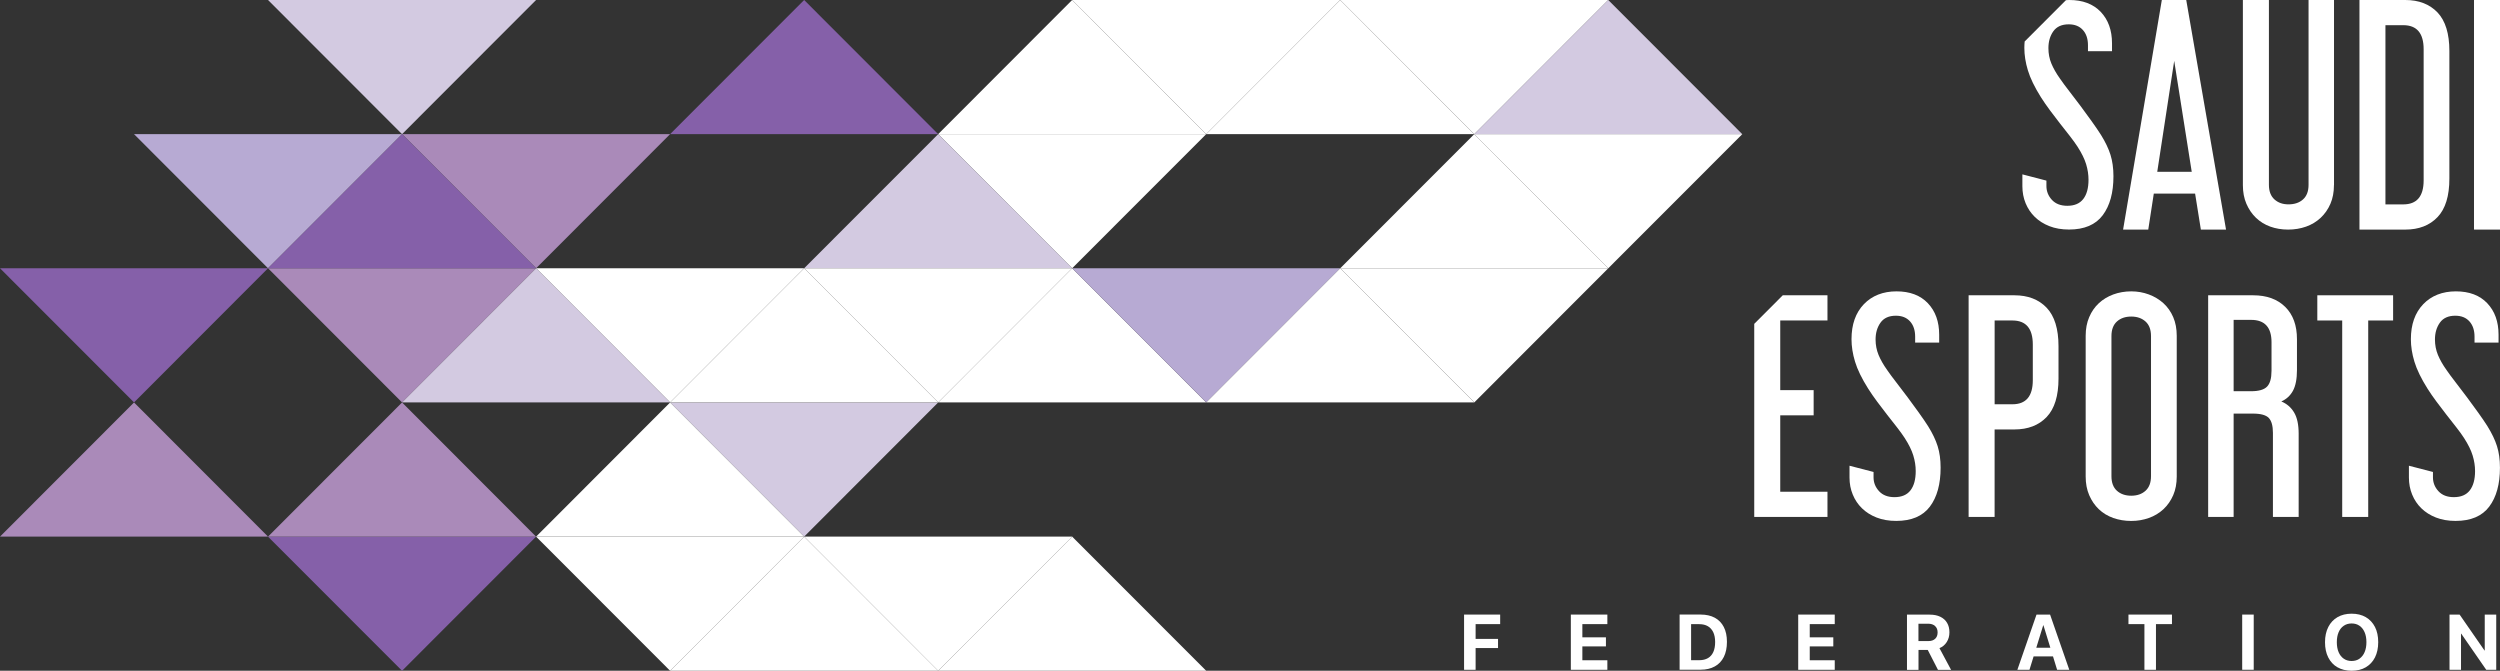 <svg width="164" height="44" viewBox="0 0 164 44" fill="none" xmlns="http://www.w3.org/2000/svg">
<rect x="0" y="0" width="164" height="44" fill="#333333" stroke="none"/>
<g clip-path="url(#clip0_4095_164074)">
<path d="M96.043 40.316H98.411V40.942H96.8V41.912H98.271V42.512H96.8V43.939H96.043V40.316Z" fill="white"/>
<path d="M103.047 40.316H105.443V40.942H103.803V41.809H105.349V42.404H103.803V43.313H105.443V43.939H103.047V40.316Z" fill="white"/>
<path d="M111.47 43.309C111.695 43.309 111.885 43.263 112.041 43.173C112.196 43.083 112.312 42.95 112.393 42.773C112.473 42.595 112.513 42.377 112.513 42.116V42.112C112.513 41.86 112.471 41.648 112.39 41.475C112.307 41.302 112.189 41.168 112.034 41.079C111.879 40.989 111.691 40.945 111.47 40.945H110.936V43.311H111.47V43.309ZM110.18 40.315H111.562C111.925 40.315 112.233 40.385 112.491 40.523C112.747 40.663 112.944 40.864 113.081 41.131C113.219 41.398 113.287 41.722 113.287 42.105V42.109C113.287 42.492 113.219 42.821 113.084 43.092C112.948 43.366 112.751 43.574 112.493 43.716C112.235 43.86 111.925 43.933 111.564 43.933H110.182V40.312L110.18 40.315Z" fill="white"/>
<path d="M117.963 40.316H120.359V40.942H118.719V41.809H120.265V42.404H118.719V43.313H120.359V43.939H117.963V40.316Z" fill="white"/>
<path d="M126.506 42.054C126.694 42.054 126.841 42.003 126.948 41.903C127.055 41.802 127.107 41.664 127.107 41.487V41.483C127.107 41.31 127.053 41.172 126.941 41.069C126.83 40.966 126.681 40.916 126.495 40.916H125.85V42.056H126.504L126.506 42.054ZM125.096 40.32H126.589C126.86 40.32 127.092 40.366 127.285 40.46C127.477 40.552 127.626 40.686 127.728 40.859C127.831 41.032 127.882 41.237 127.882 41.48V41.485C127.882 41.723 127.822 41.936 127.704 42.122C127.586 42.306 127.427 42.439 127.228 42.518L127.991 43.943H127.131L126.46 42.634H125.854V43.943H125.098V40.322L125.096 40.32Z" fill="white"/>
<path d="M133.096 42.492H134.97V43.059H133.096V42.492ZM133.595 40.316H134.485L135.744 43.937H134.946L134.05 41.019H134.035L133.134 43.937H132.34L133.595 40.316Z" fill="white"/>
<path d="M140.674 40.942H139.627V40.316H142.481V40.942H141.431V43.939H140.674V40.942Z" fill="white"/>
<path d="M147.844 40.316H147.088V43.937H147.844V40.316Z" fill="white"/>
<path d="M154.785 43.206C154.929 43.105 155.041 42.963 155.119 42.779C155.198 42.595 155.237 42.379 155.237 42.129V42.125C155.237 41.873 155.198 41.656 155.117 41.473C155.038 41.289 154.925 41.146 154.78 41.048C154.634 40.947 154.463 40.899 154.266 40.899C154.07 40.899 153.897 40.95 153.753 41.048C153.606 41.146 153.492 41.289 153.414 41.473C153.335 41.656 153.296 41.873 153.296 42.127V42.131C153.296 42.383 153.335 42.6 153.414 42.784C153.492 42.968 153.606 43.11 153.75 43.21C153.895 43.311 154.067 43.361 154.266 43.361C154.465 43.361 154.64 43.311 154.785 43.21M153.339 43.777C153.077 43.626 152.876 43.41 152.734 43.129C152.591 42.849 152.521 42.517 152.521 42.131V42.127C152.521 41.742 152.594 41.411 152.736 41.131C152.878 40.851 153.081 40.636 153.341 40.485C153.604 40.334 153.912 40.258 154.269 40.258C154.625 40.258 154.936 40.334 155.196 40.485C155.456 40.639 155.657 40.853 155.799 41.131C155.941 41.409 156.011 41.742 156.011 42.125V42.129C156.011 42.514 155.939 42.845 155.799 43.125C155.657 43.405 155.456 43.62 155.196 43.773C154.936 43.926 154.625 44.001 154.266 44.001C153.908 44.001 153.6 43.924 153.337 43.773" fill="white"/>
<path d="M160.688 40.316H161.35L163.314 43.151L162.68 42.672H162.999V40.316H163.753V43.939H163.097L161.125 41.089L161.761 41.568H161.442V43.939H160.688V40.316Z" fill="white"/>
<path d="M133.029 4.614C133.184 5.128 133.47 5.719 133.89 6.387C134.063 6.658 134.258 6.94 134.474 7.232C134.691 7.523 134.909 7.809 135.132 8.096C135.355 8.381 135.567 8.654 135.773 8.912C135.976 9.173 136.147 9.407 136.283 9.617C136.554 10.037 136.744 10.423 136.849 10.768C136.954 11.114 137.006 11.456 137.006 11.791C137.006 12.336 136.893 12.756 136.663 13.054C136.433 13.351 136.086 13.5 135.616 13.5C135.183 13.5 134.846 13.371 134.605 13.111C134.365 12.85 134.245 12.548 134.245 12.2V11.848L132.668 11.438V12.217C132.668 12.614 132.738 12.986 132.88 13.332C133.022 13.677 133.223 13.979 133.484 14.231C133.744 14.485 134.061 14.686 134.439 14.835C134.817 14.984 135.246 15.058 135.729 15.058C136.731 15.058 137.468 14.745 137.938 14.12C138.408 13.493 138.642 12.644 138.642 11.565C138.642 11.033 138.576 10.563 138.447 10.153C138.318 9.744 138.111 9.311 137.826 8.853C137.654 8.582 137.448 8.28 137.214 7.954C136.978 7.626 136.735 7.291 136.482 6.951C136.228 6.612 135.981 6.286 135.74 5.977C135.5 5.669 135.299 5.395 135.137 5.161C134.89 4.815 134.702 4.483 134.57 4.167C134.439 3.852 134.376 3.515 134.376 3.156C134.376 2.723 134.483 2.355 134.699 2.051C134.916 1.747 135.253 1.596 135.71 1.596C136.105 1.596 136.414 1.72 136.637 1.968C136.86 2.215 136.971 2.55 136.971 2.97V3.36H138.548V2.839C138.548 1.985 138.301 1.298 137.807 0.777C137.31 0.26 136.624 0 135.747 0C135.672 0 135.6 0.004 135.528 0.009L132.817 2.723C132.806 2.856 132.797 2.994 132.797 3.139C132.797 3.609 132.874 4.102 133.029 4.614Z" fill="white"/>
<path d="M141.515 11.272L142.628 3.992L143.778 11.272H141.515ZM143.417 0H141.816L139.275 15.061H140.926L141.289 12.701H143.999L144.377 15.061H146.028L143.417 0Z" fill="white"/>
<path d="M153.111 12.145V0H151.441V12.126C151.441 12.546 151.32 12.865 151.078 13.082C150.837 13.299 150.518 13.406 150.122 13.406C149.75 13.406 149.444 13.299 149.204 13.082C148.963 12.865 148.841 12.546 148.841 12.126V0H147.133V12.145C147.133 12.603 147.209 13.012 147.365 13.371C147.52 13.73 147.73 14.036 147.994 14.29C148.261 14.544 148.572 14.737 148.93 14.866C149.289 14.995 149.678 15.061 150.1 15.061C150.522 15.061 150.914 14.995 151.279 14.866C151.644 14.737 151.961 14.544 152.234 14.29C152.505 14.036 152.72 13.73 152.875 13.371C153.03 13.012 153.107 12.603 153.107 12.145" fill="white"/>
<path d="M158.991 11.83C158.991 12.883 158.544 13.408 157.655 13.408H156.485V1.652H157.655C158.544 1.652 158.991 2.178 158.991 3.231V11.828V11.83ZM160.679 11.718V3.342C160.679 2.204 160.418 1.361 159.9 0.816C159.38 0.274 158.676 0 157.786 0H154.781V15.061H157.786C158.676 15.061 159.382 14.789 159.9 14.244C160.421 13.699 160.679 12.859 160.679 11.718Z" fill="white"/>
<path d="M164.003 0H162.295V15.061H164.003V0Z" fill="white"/>
<path d="M119.882 33.911V32.258H116.784V27.246H118.975V25.591H116.784V21.024H119.882V19.371H116.95L115.078 21.245V33.911H119.882Z" fill="white"/>
<path d="M126.489 27.969C126.316 27.698 126.11 27.395 125.876 27.069C125.642 26.741 125.398 26.408 125.144 26.067C124.89 25.728 124.643 25.401 124.403 25.093C124.162 24.784 123.961 24.511 123.799 24.276C123.552 23.931 123.364 23.598 123.233 23.283C123.104 22.968 123.038 22.631 123.038 22.272C123.038 21.838 123.145 21.471 123.362 21.166C123.578 20.862 123.915 20.711 124.372 20.711C124.768 20.711 125.076 20.836 125.299 21.083C125.522 21.331 125.634 21.665 125.634 22.086V22.475H127.21V21.954C127.21 21.101 126.963 20.413 126.469 19.892C125.975 19.372 125.288 19.113 124.409 19.113C123.53 19.113 122.804 19.396 122.266 19.958C121.728 20.521 121.459 21.287 121.459 22.252C121.459 22.723 121.536 23.215 121.691 23.727C121.846 24.241 122.133 24.832 122.555 25.5C122.728 25.771 122.922 26.054 123.139 26.345C123.355 26.636 123.574 26.923 123.797 27.209C124.02 27.494 124.232 27.767 124.438 28.026C124.641 28.286 124.811 28.52 124.947 28.731C125.218 29.151 125.408 29.536 125.513 29.882C125.618 30.228 125.671 30.569 125.671 30.904C125.671 31.449 125.557 31.869 125.328 32.167C125.098 32.465 124.748 32.613 124.278 32.613C123.845 32.613 123.508 32.484 123.268 32.224C123.027 31.963 122.905 31.661 122.905 31.313V30.961L121.328 30.552V31.331C121.328 31.727 121.398 32.099 121.542 32.445C121.685 32.793 121.886 33.093 122.146 33.344C122.406 33.598 122.723 33.8 123.102 33.949C123.48 34.097 123.908 34.172 124.392 34.172C125.393 34.172 126.13 33.859 126.6 33.235C127.07 32.611 127.304 31.76 127.304 30.681C127.304 30.149 127.239 29.678 127.11 29.269C126.981 28.86 126.773 28.426 126.489 27.969Z" fill="white"/>
<path d="M133.352 24.941C133.352 25.994 132.906 26.52 132.016 26.52H130.848V21.024H132.016C132.906 21.024 133.352 21.551 133.352 22.602V24.941ZM132.145 19.371H129.141V33.911H130.846V28.172H132.145C133.035 28.172 133.741 27.901 134.26 27.356C134.78 26.811 135.038 25.97 135.038 24.83V22.713C135.038 21.575 134.778 20.733 134.26 20.188C133.739 19.642 133.035 19.371 132.145 19.371Z" fill="white"/>
<path d="M141.106 31.239C141.106 31.659 140.986 31.979 140.745 32.195C140.505 32.412 140.192 32.519 139.809 32.519C139.427 32.519 139.114 32.412 138.871 32.195C138.631 31.979 138.511 31.659 138.511 31.239V22.046C138.511 21.626 138.631 21.306 138.871 21.09C139.112 20.873 139.425 20.766 139.809 20.766C140.194 20.766 140.505 20.875 140.745 21.09C140.986 21.306 141.106 21.626 141.106 22.046V31.239ZM141.922 19.892C141.648 19.645 141.331 19.453 140.966 19.317C140.601 19.181 140.214 19.113 139.807 19.113C139.401 19.113 138.994 19.181 138.629 19.317C138.264 19.453 137.949 19.645 137.682 19.892C137.415 20.14 137.205 20.444 137.052 20.803C136.897 21.162 136.82 21.571 136.82 22.029V31.259C136.82 31.716 136.897 32.125 137.052 32.484C137.207 32.843 137.417 33.15 137.682 33.404C137.949 33.657 138.264 33.85 138.629 33.979C138.994 34.108 139.387 34.174 139.807 34.174C140.227 34.174 140.601 34.108 140.966 33.979C141.331 33.85 141.648 33.657 141.922 33.404C142.193 33.15 142.407 32.843 142.563 32.484C142.718 32.125 142.794 31.716 142.794 31.259V22.029C142.794 21.571 142.718 21.162 142.563 20.803C142.407 20.444 142.195 20.14 141.922 19.892Z" fill="white"/>
<path d="M149.01 24.346C149.01 24.817 148.914 25.154 148.724 25.357C148.531 25.561 148.181 25.664 147.676 25.664H146.526V20.984H147.676C148.566 20.984 149.012 21.474 149.012 22.451V24.344L149.01 24.346ZM149.66 26.333C149.994 26.185 150.246 25.95 150.421 25.629C150.593 25.307 150.681 24.856 150.681 24.274V22.249C150.681 21.345 150.425 20.641 149.911 20.133C149.397 19.625 148.695 19.371 147.805 19.371H144.855V33.911H146.526V27.132H147.788C148.308 27.132 148.656 27.229 148.835 27.421C149.015 27.614 149.104 27.938 149.104 28.397V33.913H150.792V28.454C150.792 27.859 150.694 27.395 150.495 27.062C150.296 26.727 150.018 26.487 149.66 26.338" fill="white"/>
<path d="M152.016 21.024H153.649V33.911H155.355V21.024H156.988V19.371H152.016V21.024Z" fill="white"/>
<path d="M163.184 27.969C163.011 27.698 162.805 27.395 162.571 27.069C162.335 26.741 162.093 26.408 161.839 26.067C161.585 25.728 161.338 25.401 161.098 25.093C160.857 24.784 160.656 24.511 160.494 24.276C160.247 23.931 160.059 23.598 159.928 23.283C159.799 22.968 159.733 22.631 159.733 22.272C159.733 21.838 159.84 21.471 160.057 21.166C160.273 20.862 160.61 20.711 161.067 20.711C161.463 20.711 161.773 20.836 161.994 21.083C162.217 21.331 162.329 21.665 162.329 22.086V22.475H163.905V21.954C163.905 21.101 163.658 20.413 163.164 19.892C162.67 19.372 161.983 19.113 161.104 19.113C160.225 19.113 159.499 19.396 158.961 19.958C158.423 20.521 158.154 21.287 158.154 22.252C158.154 22.723 158.231 23.215 158.386 23.727C158.541 24.241 158.828 24.832 159.248 25.5C159.42 25.771 159.615 26.054 159.832 26.345C160.048 26.636 160.267 26.923 160.49 27.209C160.713 27.494 160.925 27.767 161.13 28.026C161.334 28.286 161.504 28.52 161.64 28.731C161.911 29.151 162.101 29.536 162.206 29.882C162.311 30.228 162.364 30.569 162.364 30.904C162.364 31.449 162.248 31.869 162.02 32.167C161.791 32.465 161.441 32.613 160.973 32.613C160.54 32.613 160.203 32.484 159.963 32.224C159.722 31.963 159.602 31.661 159.602 31.313V30.961L158.025 30.552V31.331C158.025 31.727 158.095 32.099 158.238 32.445C158.38 32.793 158.581 33.093 158.841 33.344C159.101 33.598 159.418 33.8 159.797 33.949C160.173 34.097 160.603 34.172 161.087 34.172C162.088 34.172 162.823 33.859 163.293 33.235C163.763 32.611 163.997 31.76 163.997 30.681C163.997 30.149 163.932 29.678 163.803 29.269C163.674 28.86 163.466 28.426 163.182 27.969" fill="white"/>
<path d="M8.793 8.801L17.583 17.599L26.376 8.801H8.793Z" fill="#B7AAD3"/>
<path d="M0 17.598L8.793 26.398L17.583 17.598H0Z" fill="#8560A9"/>
<path d="M35.168 17.598L43.958 26.398L52.751 17.598H35.168Z" fill="white"/>
<path d="M43.959 26.402L52.752 35.203L61.544 26.402H43.959Z" fill="#D3CAE1"/>
<path d="M26.375 8.801L35.168 17.599L43.958 8.801H26.375Z" fill="#AA8AB9"/>
<path d="M17.582 0L26.375 8.801L35.167 0H17.582Z" fill="#D3CAE1"/>
<path d="M17.582 35.203L26.375 44.002L35.167 35.203H17.582Z" fill="#8560A9"/>
<path d="M35.168 35.203L43.958 44.002L52.751 35.203H35.168Z" fill="white"/>
<path d="M52.752 35.203L61.542 44.002L70.335 35.203H52.752Z" fill="white"/>
<path d="M17.582 17.598L26.375 26.398L35.167 17.598H17.582Z" fill="#AA8AB9"/>
<path d="M52.751 35.203L43.958 26.402L35.168 35.203H52.751Z" fill="white"/>
<path d="M61.543 8.801L70.333 17.599L79.126 8.801H61.543Z" fill="white"/>
<path d="M70.335 17.599L61.544 8.801L52.752 17.599H70.335Z" fill="#D3CAE1"/>
<path d="M105.503 17.599L96.71 8.801L87.92 17.599H105.503Z" fill="white"/>
<path d="M61.544 8.801L52.752 0L43.959 8.801H61.544Z" fill="#8560A9"/>
<path d="M61.544 26.398L52.752 17.598L43.959 26.398H61.544Z" fill="white"/>
<path d="M43.958 26.398L35.168 17.598L26.375 26.398H43.958Z" fill="#D3CAE1"/>
<path d="M52.752 17.598L61.544 26.398L70.335 17.598H52.752Z" fill="white"/>
<path d="M79.126 26.398L70.333 17.598L61.543 26.398H79.126Z" fill="white"/>
<path d="M70.334 17.598L79.127 26.398L87.919 17.598H70.334Z" fill="#B7AAD3"/>
<path d="M96.71 26.398L87.919 17.598L79.127 26.398H96.71Z" fill="white"/>
<path d="M87.92 17.598L96.713 26.398L105.503 17.598H87.92Z" fill="white"/>
<path d="M79.126 8.801L70.333 0L61.543 8.801H79.126Z" fill="white"/>
<path d="M70.334 0L79.127 8.801L87.919 0H70.334Z" fill="white"/>
<path d="M96.71 8.801L87.919 0L79.127 8.801H96.71Z" fill="white"/>
<path d="M87.92 0L96.713 8.801L105.503 0H87.92Z" fill="white"/>
<path d="M17.583 35.203L8.793 26.402L0 35.203H17.583Z" fill="#AA8AB9"/>
<path d="M79.126 44.002L70.334 35.203L61.541 44.002H79.126Z" fill="white"/>
<path d="M61.544 44.002L52.752 35.203L43.959 44.002H61.544Z" fill="white"/>
<path d="M96.709 8.801L105.502 17.599L114.294 8.801H96.709Z" fill="white"/>
<path d="M114.294 8.801L105.502 0L96.709 8.801H114.294Z" fill="#D3CAE1"/>
<path d="M35.167 35.203L26.375 26.402L17.582 35.203H35.167Z" fill="#AA8AB9"/>
<path d="M35.167 17.599L26.375 8.801L17.582 17.599H35.167Z" fill="#8560A9"/>
</g>
<defs>
<clipPath id="clip0_4095_164074">
<rect width="164" height="44" fill="white"/>
</clipPath>
</defs>
</svg>
